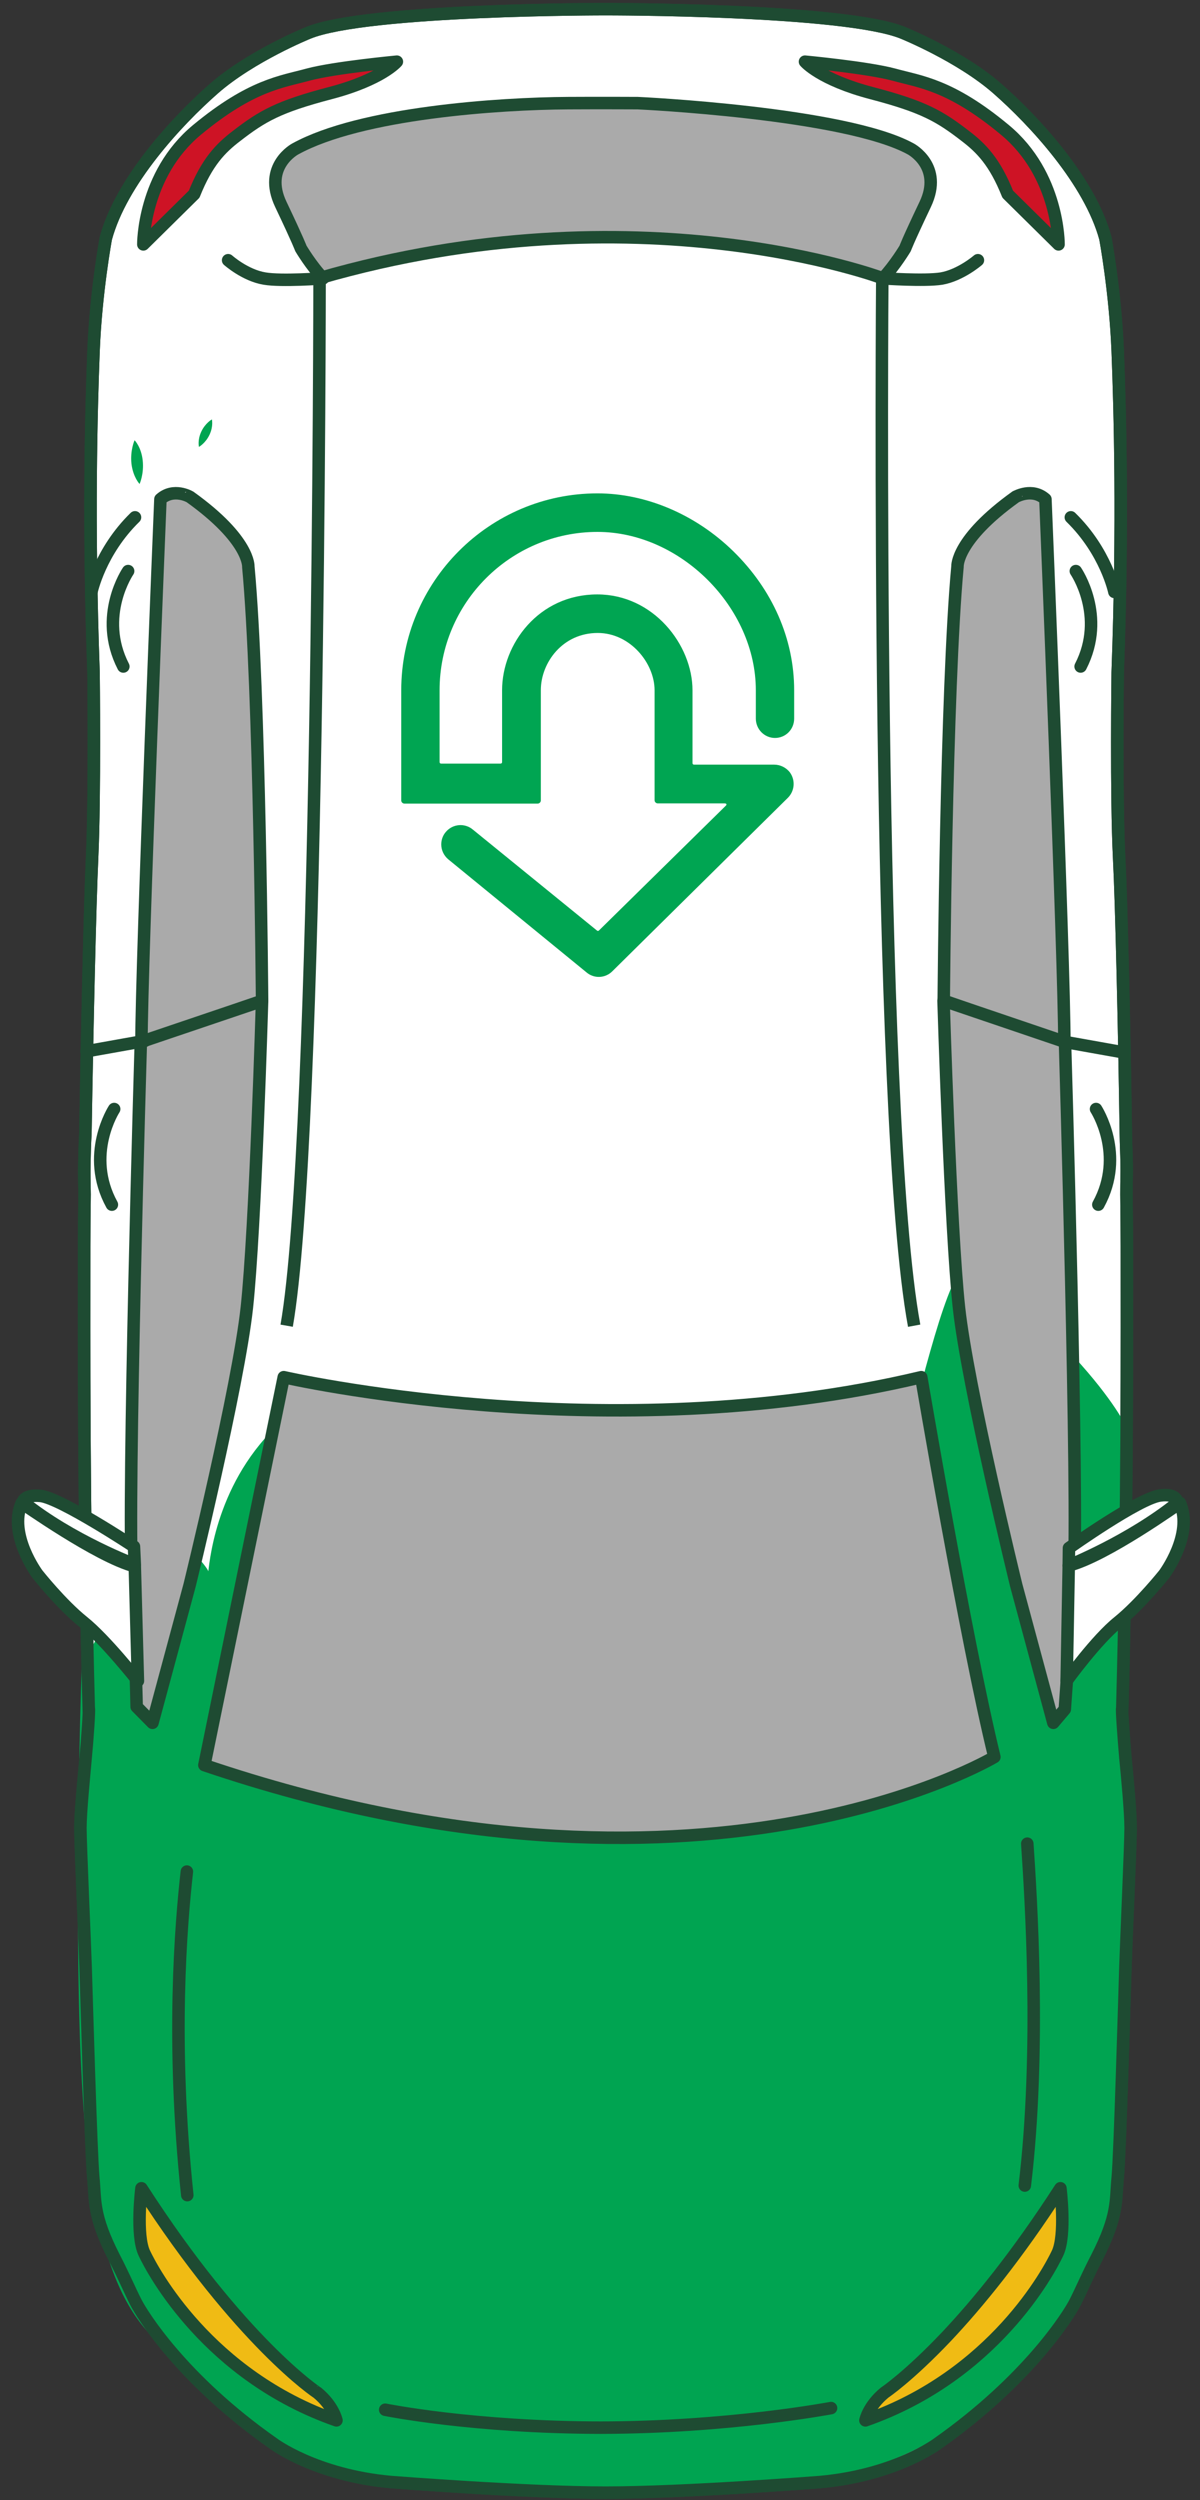 <?xml version="1.0" encoding="utf-8"?>
<!-- Generator: Adobe Illustrator 23.0.2, SVG Export Plug-In . SVG Version: 6.00 Build 0)  -->
<svg version="1.1" id="Ebene_1" xmlns="http://www.w3.org/2000/svg" xmlns:xlink="http://www.w3.org/1999/xlink" x="0px" y="0px"
	 width="576px" height="1200px" viewBox="0 0 576 1200" style="enable-background:new 0 0 576 1200;" xml:space="preserve">
<rect x="0" y="0" width="576" height="1200" fill="#333333" stroke="none"/>
<style type="text/css">
	.st0{fill:#FFFFFF;stroke:#1E4B32;stroke-width:6;}
	.st1{fill:#00A451;}
	.st2{fill:none;stroke:#1E4B32;stroke-width:6;}
	.st3{fill:#AAAAAA;}
	.st4{fill:#CE1325;stroke:#1E4B32;stroke-width:6;stroke-linecap:round;stroke-linejoin:round;}
	.st5{fill:#F0BB14;stroke:#1E4B32;stroke-width:6;stroke-linecap:round;stroke-linejoin:round;}
	.st6{fill:none;stroke:#1E4B32;stroke-width:6;stroke-linecap:round;stroke-linejoin:round;}
	.st7{fill:#AAAAAA;stroke:#1E4B32;stroke-width:6;stroke-linecap:round;stroke-linejoin:round;}
	.st8{fill:#FFFFFF;stroke:#1E4B32;stroke-width:6;stroke-linecap:round;stroke-linejoin:round;}
	.st9{fill:#00A552;}
</style>
<g id="Car_oben">
	<g>
		<g>
			<path class="st0" d="M393.7,1191.3c36.3-3.3,56.4-18.5,56.4-18.5c43.7-30.8,63-61.9,66-67.8s5.6-12.2,10.4-21.5
				c10.4-20.4,8.9-27.1,10-38.2s3.3-88.6,3.7-101.2c0.4-12.6,2.5-58.9,2.5-66.7s-1.7-25.6-2.5-33.7c-0.7-8.2-1.9-23.7-1.5-23.7
				c2.6-96.7,2.2-179.4,2.2-222c0-6.7-0.1-15.1-0.2-24.7c0-6.8,0.2-9.6,0.1-15c-0.1-5.2-0.3-8.1-0.4-14.3
				c-0.7-49.6-2.1-110.9-3.2-132c-1.5-30.4-0.7-89.3-0.7-89.3c2.6-71.2,1.1-126,0-154.2s-5.9-54.1-5.9-54.1
				c-7.4-27.4-34.1-56.3-51.9-71.9s-45.2-26.7-45.2-26.7C405.7,4.3,290.7,4.4,290.7,4.4s-115-0.1-142.8,11.4
				c0,0-27.4,11.1-45.2,26.7S58.2,87,50.8,114.4c0,0-4.8,25.9-5.9,54.1s-2.6,83,0,154.2c0,0,0.7,58.9-0.7,89.3
				c-1,21.2-2.4,82.4-3.2,132c-0.3,5.4-0.4,9.2-0.5,14.3c-0.1,5.4,0,8.5,0.1,15c-0.1,9.6-0.2,18-0.2,24.7c0,42.6-0.4,125.3,2.2,222
				c0.4,0-0.7,15.6-1.5,23.7c-0.7,8.2-2.5,25.9-2.5,33.7s2.1,54.1,2.5,66.7s2.6,90.1,3.7,101.2s-0.4,17.8,10,38.2
				c4.8,9.3,7.4,15.6,10.4,21.5s22.2,37.1,66,67.8c0,0,20.1,15.2,56.4,18.5c0,0,65.4,5.1,103.1,5.1S393.7,1191.3,393.7,1191.3z"/>
		</g>
		<path class="st1" d="M439.7,714.4c0,0-1.3-36.1,4.6-57.9c6-21.8,10.9-37.5,16.8-47.6c8.6,4.7,35,21.3,54.4,42.3
			c19.3,21,25,33.4,25,33.4s-4.7,134.5-3.6,145.2c1.1,10.7,10.9,55.1-0.2,217.3c-2.9,42.3-31.4,71.6-52.1,94.5
			c-63.7,70.4-165.6,53.7-241.1,51.6c-100.2-2.8-118-15.4-172-73.4c-26.3-28.2-32.8-86.4-33.9-175.5c-0.9-75.1,1.6-144.5,1.6-144.5
			s24.5-48.5,44.1-65c3.6,3.6,16,16.8,16.7,19.4c0.8-6.8,4.9-47,38.4-74.7L439.7,714.4z"/>
		<g>
			<path class="st2" d="M393.7,1191.3c36.3-3.3,56.4-18.5,56.4-18.5c43.7-30.8,63-61.9,66-67.8s5.6-12.2,10.4-21.5
				c10.4-20.4,8.9-27.1,10-38.2s3.3-88.6,3.7-101.2c0.4-12.6,2.5-58.9,2.5-66.7s-1.7-25.6-2.5-33.7c-0.7-8.2-1.9-23.7-1.5-23.7
				c2.6-96.7,2.2-179.4,2.2-222c0-6.7-0.1-15.1-0.2-24.7c0-6.8,0.2-9.6,0.1-15c-0.1-5.2-0.3-8.1-0.4-14.3
				c-0.7-49.6-2.1-110.9-3.2-132c-1.5-30.4-0.7-89.3-0.7-89.3c2.6-71.2,1.1-126,0-154.2s-5.9-54.1-5.9-54.1
				c-7.4-27.4-34.1-56.3-51.9-71.9s-45.2-26.7-45.2-26.7C405.7,4.3,290.7,4.4,290.7,4.4s-115-0.1-142.8,11.4
				c0,0-27.4,11.1-45.2,26.7S58.2,87,50.8,114.4c0,0-4.8,25.9-5.9,54.1s-2.6,83,0,154.2c0,0,0.7,58.9-0.7,89.3
				c-1,21.2-2.4,82.4-3.2,132c-0.3,5.4-0.4,9.2-0.5,14.3c-0.1,5.4,0,8.5,0.1,15c-0.1,9.6-0.2,18-0.2,24.7c0,42.6-0.4,125.3,2.2,222
				c0.4,0-0.7,15.6-1.5,23.7c-0.7,8.2-2.5,25.9-2.5,33.7s2.1,54.1,2.5,66.7s2.6,90.1,3.7,101.2s-0.4,17.8,10,38.2
				c4.8,9.3,7.4,15.6,10.4,21.5s22.2,37.1,66,67.8c0,0,20.1,15.2,56.4,18.5c0,0,65.4,5.1,103.1,5.1S393.7,1191.3,393.7,1191.3z"/>
		</g>
	</g>
	<g>
		<g>
			<path class="st1" d="M64.6,211.3c0,0-2.2,4.8-1.5,11.3c0.8,6.5,3.9,9.7,3.9,9.7s2.2-4.8,1.5-11.3S64.6,211.3,64.6,211.3z"/>
		</g>
		<g>
			<path class="st1" d="M101.7,201.3c0,0-3.2,1.8-5.1,5.9c-1.9,4.1-1.1,7.3-1.1,7.3s3.2-1.8,5.1-5.9
				C102.5,204.5,101.7,201.3,101.7,201.3z"/>
		</g>
	</g>
	<path class="st3" d="M440.7,73.3c0,0,8.3,5.7,5.2,15.5s-15,37.7-22.7,43.9c0,0-64-19.1-136.3-19.1s-134.2,20.1-134.2,20.1
		s-20.6-34.6-20.1-50.1s48-25.8,48-25.8S241,49,286.4,49s105.8,8.8,105.8,8.8L440.7,73.3z"/>
	<path class="st4" d="M190.5,29.6c0,0-7.2,8.6-32,15.1s-32.6,11-45,20.6c-7.6,5.8-14.1,12.4-20.3,27.9l-24.4,24.1
		c0,0-0.3-33.4,25.8-55c26.1-21.6,40.6-23,53.3-26.5C160.6,32.4,190.5,29.6,190.5,29.6z"/>
	<path class="st5" d="M67.9,1050.3c0,0-2.8,22.5,1.4,31.2c4.1,8.7,30.7,58.7,92.2,80.2c0,0-1.4-6.9-9.2-13.3
		C152.2,1148.4,115.5,1124.1,67.9,1050.3z"/>
	<path class="st6" d="M61.5,274.1c0,0-14.8,21.5-2.3,45.8"/>
	<path class="st6" d="M54.8,532.3c0,0-14.3,21.9-1.1,45.9"/>
	<path class="st6" d="M89.7,898.3c-2.8,25-7.6,81.5,0.2,155.3"/>
	<path class="st4" d="M386.4,29.6c0,0,7.2,8.6,32,15.1s32.6,11,45,20.6c7.6,5.8,14.1,12.4,20.3,27.9l24.4,24.1c0,0,0.3-33.4-25.8-55
		c-26.1-21.7-40.6-23-53.3-26.5C416.3,32.4,386.4,29.6,386.4,29.6z"/>
	<path class="st5" d="M509,1050.3c0,0,2.8,22.5-1.4,31.2c-4.1,8.7-30.7,58.7-92.2,80.2c0,0,1.4-6.9,9.2-13.3c0,0,11.4-7.6,29.8-27
		C469,1105.9,487.9,1083,509,1050.3z"/>
	<path class="st6" d="M516.4,274.1c0,0,14.8,21.5,2.3,45.8"/>
	<path class="st6" d="M526.1,532.3c0,0,14.3,21.9,1.1,45.9"/>
	<path class="st2" d="M438.8,636.3c-18.6-100.4-15.3-502.8-15.3-502.8s-117.2-44.2-270.1,0c0,0-0.2,413.8-15.8,502.8"/>
	<path class="st6" d="M398.9,1155.8c0,0-49.4,9.4-111.3,9.4h1.6c-61.9,0-104.3-8.6-104.3-8.6"/>
	<path class="st6" d="M493.1,884.9c1.7,25.1,6.6,99.6-1.2,164.1"/>
	<path class="st7" d="M442.2,661c0,0,21.3,125.9,35.1,182.3c0,0-140.8,84.6-379.2,3.9L136.2,661C136.2,661,292.1,696.8,442.2,661z"
		/>
	<g>
		<path class="st7" d="M501.8,239.6c0,0,9.1,221.9,9.1,261.1L453,480.3c0,0,1.1-149.7,6.6-208.4c0,0-0.9-12.8,28-33.5
			C487.6,238.5,495.4,233.9,501.8,239.6z"/>
		<path class="st7" d="M511.2,500.1c0,0,6.6,220.7,4.2,258.1c-1,16.1-4.3,62.2-4.3,62.2l-5.5,6.5l-17.8-66c0,0-23.4-95.4-27.5-133.4
			c-4.1-38.1-7.4-147.2-7.4-147.2L511.2,500.1z"/>
		<path class="st6" d="M534.9,284.1c0,0-4-19.3-20.9-35.8"/>
		<line class="st6" x1="539.2" y1="505.1" x2="511.2" y2="500.1"/>
	</g>
	<g>
		<path class="st7" d="M77,239.6c0,0-9.1,221.9-9.1,261.1l57.9-20.3c0,0-1.1-149.7-6.6-208.4c0,0,0.9-12.8-28-33.5
			C91.2,238.5,83.4,233.9,77,239.6z"/>
		<path class="st7" d="M67.6,500.1c0,0-6.6,220.7-4.2,258.1c1.3,21.1,2.2,61,2.2,61l7.6,7.7l17.8-66c0,0,23.4-95.4,27.5-133.4
			s7.3-147.1,7.3-147.1L67.6,500.1z"/>
		<path class="st6" d="M43.9,284.1c0,0,4-19.3,20.9-35.8"/>
		<line class="st6" x1="41.5" y1="504.6" x2="69.5" y2="499.6"/>
	</g>
	<path class="st6" d="M469.4,124.9c0,0-8.3,7.2-17.5,8.8c-8.1,1.3-28.1-0.1-28.1-0.1c5.8-6.2,10.7-14.4,10.7-14.4s0.9-2.8,9.6-21.1
		s-6.9-26.6-6.9-26.6c-31.6-17.4-131.1-22-131.1-22s-18.1-0.1-33.3,0c-33.2,0.2-99.5,4.6-131.1,22c0,0-15.6,8.3-6.9,26.6
		s9.6,21.1,9.6,21.1s4.9,8.3,10.7,14.4c0,0-20,1.5-28.1,0.1c-9.3-1.5-17.5-8.8-17.5-8.8"/>
	<path class="st8" d="M513,751.4l-1,55.3c0,0,14.2-19.7,24.8-28.2c10.5-8.5,22-22.9,22-22.9s14.2-19,7.6-34.2
		C566.3,721.3,530.9,746.8,513,751.4z"/>
	<path class="st8" d="M513,751.4c0,0,29.1-11.6,52.2-30.1c0,0,0.1-4.7-8.4-3.5c-10.2,1.4-43.7,25.2-43.7,25.2L513,751.4z"/>
	<path class="st8" d="M64.7,751.8l1.5,55c0,0-15.6-19.8-26.2-28.3s-22-22.9-22-22.9s-14.2-19-7.6-34.2
		C10.5,721.3,46.9,747.2,64.7,751.8z"/>
	<path class="st8" d="M64.7,750.9c0,0-30.6-11.5-53.7-30.1c0,0,0.6-3.6,8.5-2.8c9.7,1.1,44.8,24.3,44.8,24.3L64.7,750.9z"/>
</g>
<g id="Logo_1_">
	<g>
		<path class="st9" d="M378.2,382.9c3.2-3.2,3.7-8.3,1-12.1c-1.8-2.4-4.7-3.8-7.6-3.8h-38.5c-0.4,0-0.7-0.3-0.7-0.7v-35
			c0-21.8-18.8-46-45.7-46c-28.2,0-45.7,23.9-45.7,46v34.5c0,0.4-0.3,0.7-0.7,0.7h-28.6c-0.4,0-0.7-0.3-0.7-0.7v-34.5
			c0-41.9,34-76,75.8-76c39.8,0,76,36.2,76,76v13.6c0,5.1,4.1,9.3,9.2,9.3c5.1,0,9.2-4.1,9.2-9.3v-13.6c0-24.7-10.4-48.3-29.2-66.7
			c-18.1-17.7-41.9-27.8-65.2-27.8c-51.9,0-94.2,42.4-94.2,94.5v52.9c0,0.8,0.7,1.5,1.5,1.5h64c0.8,0,1.5-0.7,1.5-1.5v-52.9
			c0-13.2,10.4-27.5,27.3-27.5c15.6,0,27.3,14.5,27.3,27.5v52.8c0,0.8,0.7,1.5,1.5,1.5h32.1c1,0,1.2,0.6,0.5,1.2l-60.8,59.8
			c-0.3,0.3-0.7,0.3-1,0L227,398.2c-3.9-3.3-9.7-2.8-13,1.1c-1.5,1.7-2.2,3.9-2.2,6c0,2.6,1.1,5.2,3.3,7.1l66.4,54.3
			c3.6,3.1,9,2.9,12.4-0.5L378.2,382.9z"/>
	</g>
</g>
</svg>
